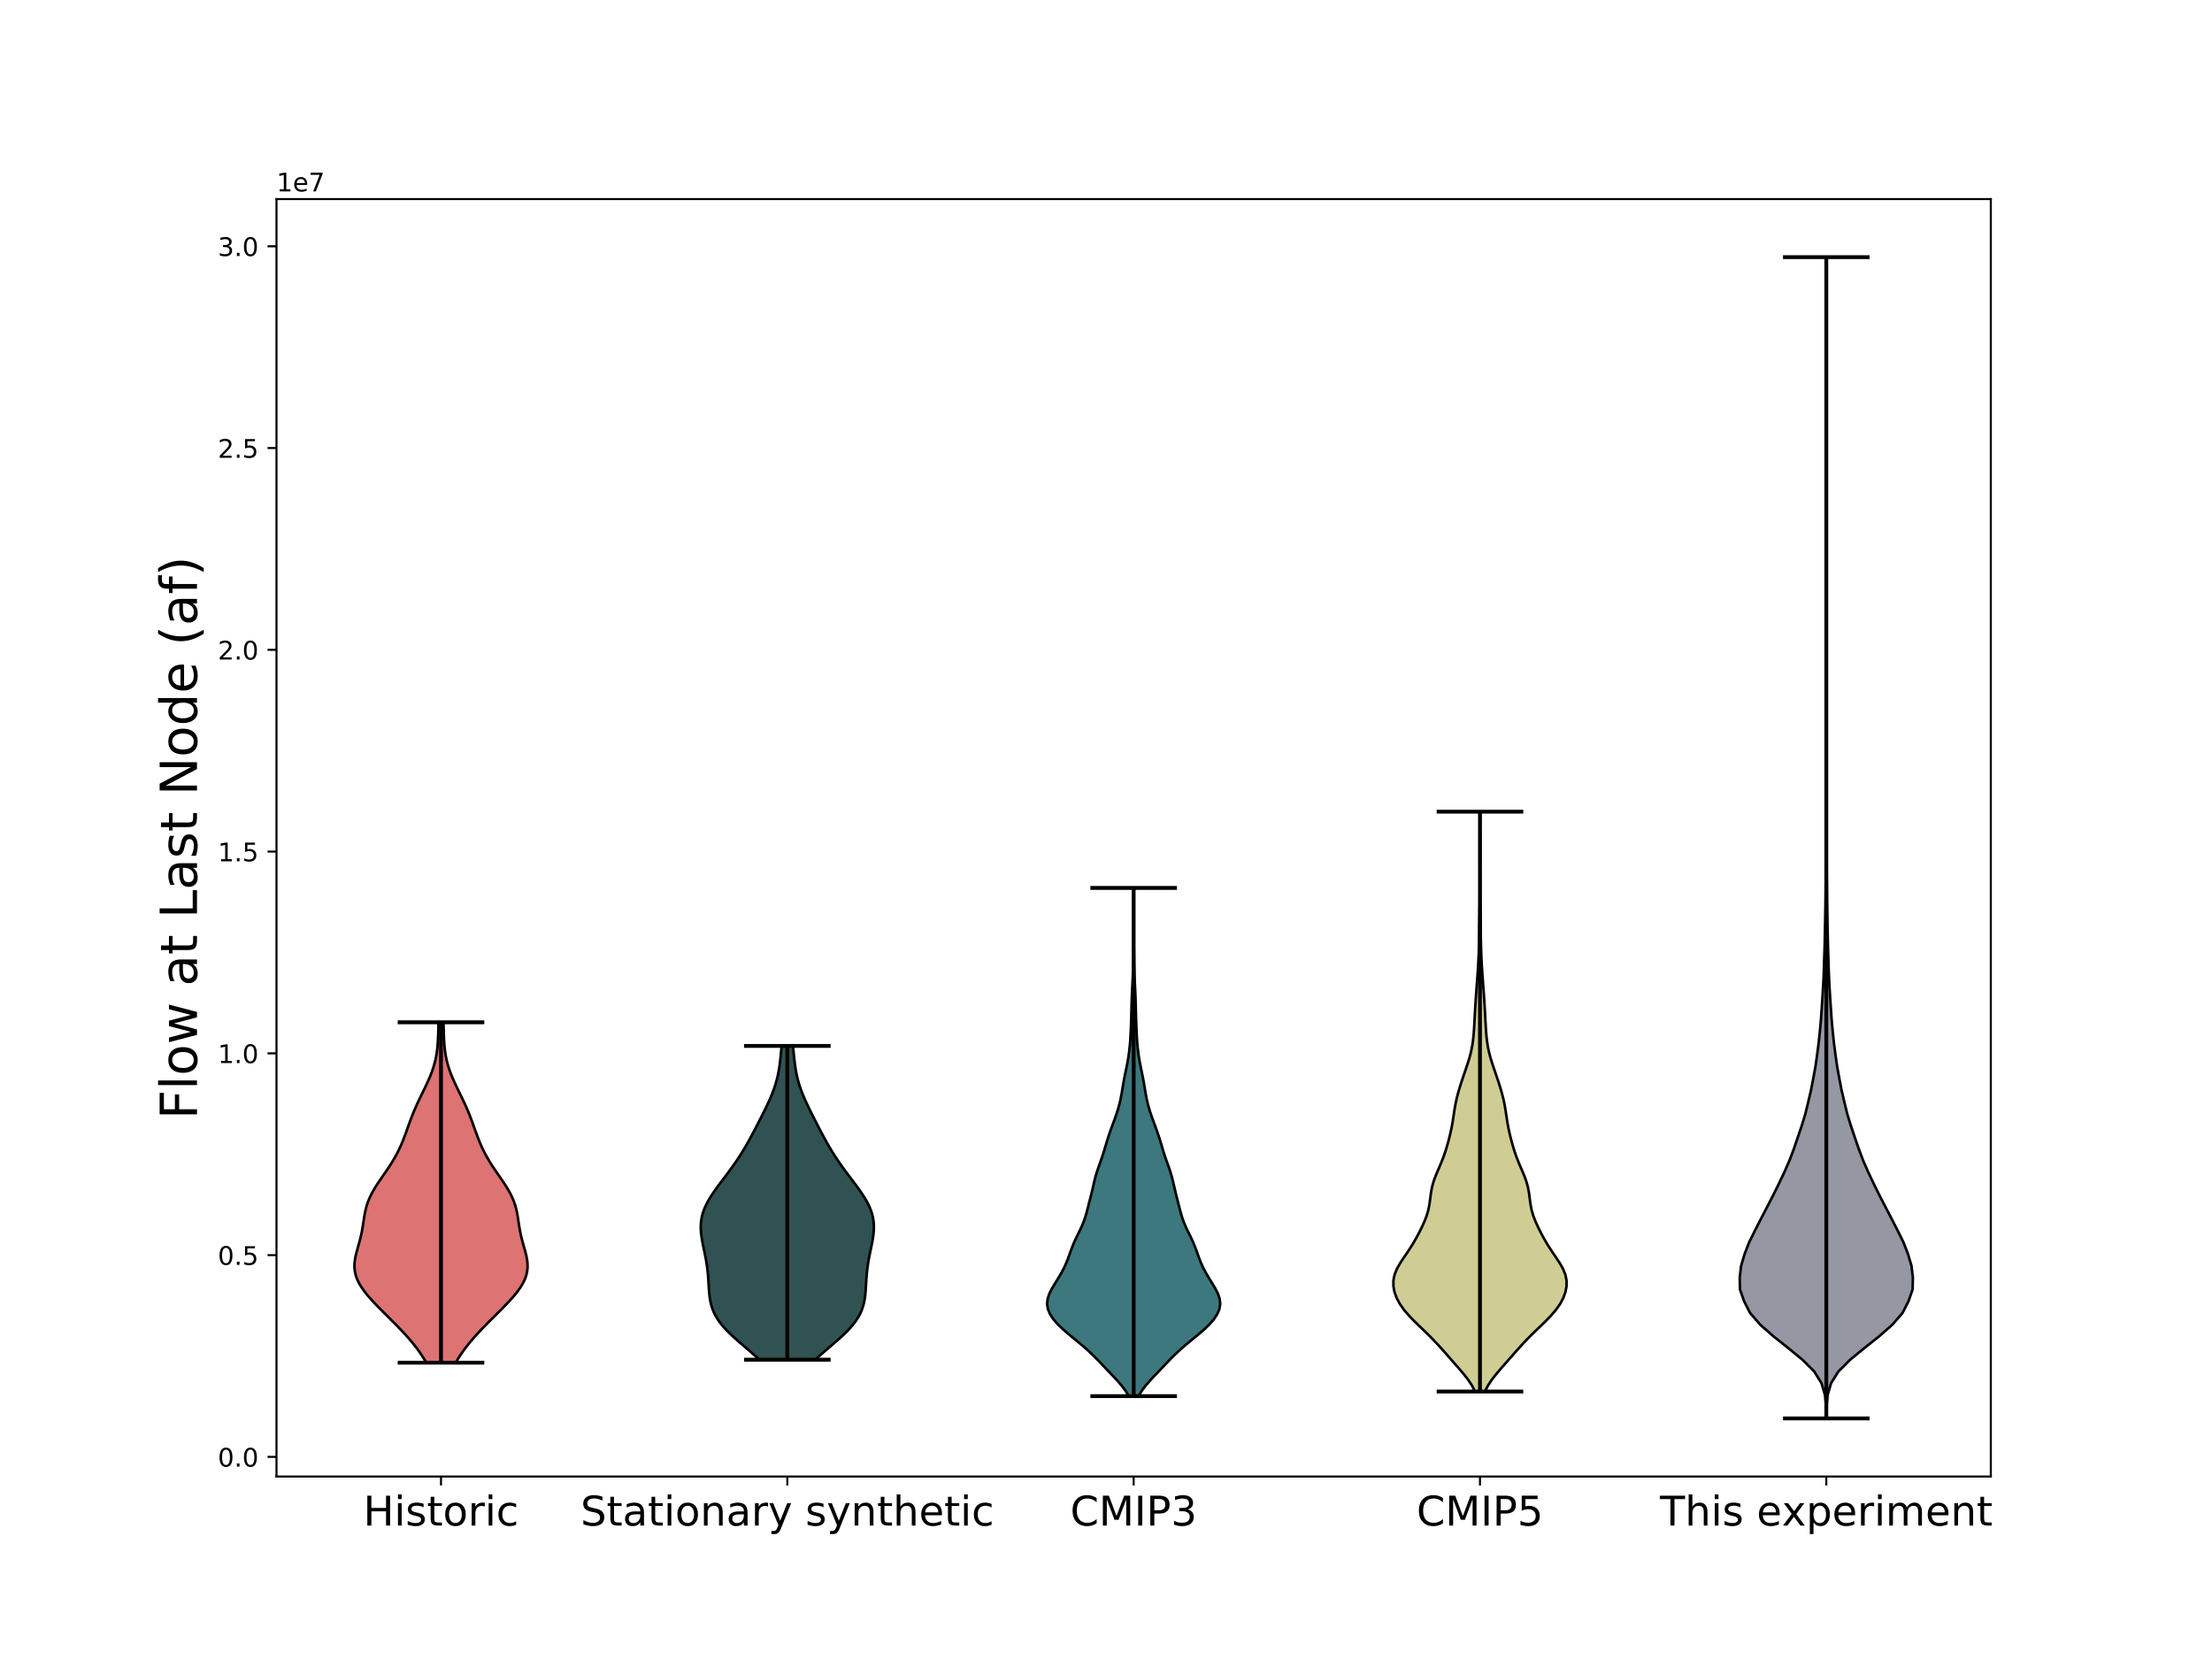 <?xml version="1.0" encoding="utf-8" standalone="no"?>
<!DOCTYPE svg PUBLIC "-//W3C//DTD SVG 1.1//EN"
  "http://www.w3.org/Graphics/SVG/1.1/DTD/svg11.dtd">
<!-- Created with matplotlib (https://matplotlib.org/) -->
<svg height="648pt" version="1.1" viewBox="0 0 864 648" width="864pt" xmlns="http://www.w3.org/2000/svg" xmlns:xlink="http://www.w3.org/1999/xlink">
 <defs>
  <style type="text/css">
*{stroke-linecap:butt;stroke-linejoin:round;white-space:pre;}
  </style>
 </defs>
 <g id="figure_1">
  <g id="patch_1">
   <path d="M 0 648 
L 864 648 
L 864 0 
L 0 0 
z
" style="fill:#ffffff;"/>
  </g>
  <g id="axes_1">
   <g id="patch_2">
    <path d="M 108 576.72 
L 777.6 576.72 
L 777.6 77.76 
L 108 77.76 
z
" style="fill:#ffffff;"/>
   </g>
   <g id="PolyCollection_1">
    <defs>
     <path d="M 178.009 -115.741 
L 166.5 -115.741 
L 165.715 -117.084 
L 164.867 -118.427 
L 163.956 -119.77 
L 162.985 -121.113 
L 161.954 -122.456 
L 160.865 -123.798 
L 159.723 -125.141 
L 158.532 -126.484 
L 157.297 -127.827 
L 156.023 -129.17 
L 154.718 -130.513 
L 153.389 -131.856 
L 152.045 -133.199 
L 150.693 -134.542 
L 149.345 -135.885 
L 148.013 -137.228 
L 146.707 -138.571 
L 145.444 -139.914 
L 144.238 -141.257 
L 143.107 -142.6 
L 142.066 -143.943 
L 141.134 -145.286 
L 140.324 -146.629 
L 139.651 -147.972 
L 139.124 -149.315 
L 138.747 -150.658 
L 138.52 -152.001 
L 138.436 -153.344 
L 138.484 -154.686 
L 138.645 -156.029 
L 138.898 -157.372 
L 139.219 -158.715 
L 139.583 -160.058 
L 139.964 -161.401 
L 140.342 -162.744 
L 140.698 -164.087 
L 141.021 -165.43 
L 141.306 -166.773 
L 141.553 -168.116 
L 141.772 -169.459 
L 141.974 -170.802 
L 142.176 -172.145 
L 142.398 -173.488 
L 142.659 -174.831 
L 142.977 -176.174 
L 143.366 -177.517 
L 143.838 -178.86 
L 144.397 -180.203 
L 145.043 -181.546 
L 145.771 -182.889 
L 146.57 -184.232 
L 147.427 -185.575 
L 148.326 -186.917 
L 149.25 -188.26 
L 150.181 -189.603 
L 151.103 -190.946 
L 152.002 -192.289 
L 152.867 -193.632 
L 153.689 -194.975 
L 154.462 -196.318 
L 155.184 -197.661 
L 155.855 -199.004 
L 156.478 -200.347 
L 157.057 -201.69 
L 157.6 -203.033 
L 158.113 -204.376 
L 158.606 -205.719 
L 159.088 -207.062 
L 159.567 -208.405 
L 160.054 -209.748 
L 160.553 -211.091 
L 161.073 -212.434 
L 161.617 -213.777 
L 162.187 -215.12 
L 162.783 -216.463 
L 163.403 -217.805 
L 164.041 -219.148 
L 164.693 -220.491 
L 165.349 -221.834 
L 166.001 -223.177 
L 166.639 -224.52 
L 167.254 -225.863 
L 167.837 -227.206 
L 168.381 -228.549 
L 168.878 -229.892 
L 169.323 -231.235 
L 169.715 -232.578 
L 170.051 -233.921 
L 170.333 -235.264 
L 170.564 -236.607 
L 170.747 -237.95 
L 170.889 -239.293 
L 170.995 -240.636 
L 171.073 -241.979 
L 171.13 -243.322 
L 171.172 -244.665 
L 171.206 -246.008 
L 171.237 -247.351 
L 171.269 -248.693 
L 173.241 -248.693 
L 173.241 -248.693 
L 173.272 -247.351 
L 173.303 -246.008 
L 173.337 -244.665 
L 173.379 -243.322 
L 173.436 -241.979 
L 173.514 -240.636 
L 173.62 -239.293 
L 173.762 -237.95 
L 173.945 -236.607 
L 174.176 -235.264 
L 174.458 -233.921 
L 174.794 -232.578 
L 175.186 -231.235 
L 175.631 -229.892 
L 176.128 -228.549 
L 176.672 -227.206 
L 177.255 -225.863 
L 177.87 -224.52 
L 178.508 -223.177 
L 179.16 -221.834 
L 179.816 -220.491 
L 180.468 -219.148 
L 181.106 -217.805 
L 181.726 -216.463 
L 182.322 -215.12 
L 182.892 -213.777 
L 183.436 -212.434 
L 183.956 -211.091 
L 184.456 -209.748 
L 184.942 -208.405 
L 185.421 -207.062 
L 185.903 -205.719 
L 186.396 -204.376 
L 186.909 -203.033 
L 187.452 -201.69 
L 188.031 -200.347 
L 188.654 -199.004 
L 189.325 -197.661 
L 190.047 -196.318 
L 190.821 -194.975 
L 191.642 -193.632 
L 192.507 -192.289 
L 193.407 -190.946 
L 194.329 -189.603 
L 195.259 -188.26 
L 196.183 -186.917 
L 197.082 -185.575 
L 197.939 -184.232 
L 198.738 -182.889 
L 199.466 -181.546 
L 200.112 -180.203 
L 200.671 -178.86 
L 201.143 -177.517 
L 201.532 -176.174 
L 201.85 -174.831 
L 202.111 -173.488 
L 202.333 -172.145 
L 202.535 -170.802 
L 202.737 -169.459 
L 202.956 -168.116 
L 203.203 -166.773 
L 203.488 -165.43 
L 203.811 -164.087 
L 204.168 -162.744 
L 204.545 -161.401 
L 204.926 -160.058 
L 205.29 -158.715 
L 205.611 -157.372 
L 205.864 -156.029 
L 206.025 -154.686 
L 206.073 -153.344 
L 205.989 -152.001 
L 205.762 -150.658 
L 205.385 -149.315 
L 204.858 -147.972 
L 204.185 -146.629 
L 203.375 -145.286 
L 202.443 -143.943 
L 201.402 -142.6 
L 200.271 -141.257 
L 199.065 -139.914 
L 197.802 -138.571 
L 196.497 -137.228 
L 195.164 -135.885 
L 193.816 -134.542 
L 192.465 -133.199 
L 191.12 -131.856 
L 189.791 -130.513 
L 188.486 -129.17 
L 187.212 -127.827 
L 185.977 -126.484 
L 184.786 -125.141 
L 183.644 -123.798 
L 182.556 -122.456 
L 181.524 -121.113 
L 180.553 -119.77 
L 179.643 -118.427 
L 178.794 -117.084 
L 178.009 -115.741 
z
" id="maac6374377" style="stroke:#000000;"/>
    </defs>
    <g clip-path="url(#p939f850ca5)">
     <use style="fill:#dd7373;stroke:#000000;" x="0" xlink:href="#maac6374377" y="648"/>
    </g>
   </g>
   <g id="PolyCollection_2">
    <defs>
     <path d="M 318.46 -116.904 
L 296.595 -116.904 
L 295.255 -118.142 
L 293.863 -119.38 
L 292.435 -120.618 
L 290.988 -121.856 
L 289.541 -123.094 
L 288.114 -124.332 
L 286.726 -125.57 
L 285.395 -126.808 
L 284.14 -128.046 
L 282.975 -129.284 
L 281.911 -130.522 
L 280.958 -131.76 
L 280.119 -132.998 
L 279.397 -134.236 
L 278.788 -135.474 
L 278.287 -136.712 
L 277.884 -137.95 
L 277.569 -139.188 
L 277.328 -140.426 
L 277.147 -141.664 
L 277.013 -142.902 
L 276.912 -144.14 
L 276.831 -145.378 
L 276.759 -146.616 
L 276.684 -147.854 
L 276.6 -149.092 
L 276.499 -150.33 
L 276.377 -151.568 
L 276.23 -152.806 
L 276.057 -154.044 
L 275.86 -155.282 
L 275.639 -156.52 
L 275.399 -157.758 
L 275.146 -158.996 
L 274.887 -160.234 
L 274.629 -161.472 
L 274.383 -162.71 
L 274.159 -163.948 
L 273.969 -165.186 
L 273.823 -166.424 
L 273.733 -167.662 
L 273.709 -168.9 
L 273.76 -170.138 
L 273.893 -171.376 
L 274.112 -172.614 
L 274.422 -173.852 
L 274.822 -175.09 
L 275.31 -176.328 
L 275.882 -177.566 
L 276.533 -178.804 
L 277.254 -180.042 
L 278.036 -181.28 
L 278.869 -182.518 
L 279.743 -183.756 
L 280.646 -184.994 
L 281.57 -186.232 
L 282.503 -187.47 
L 283.437 -188.708 
L 284.365 -189.946 
L 285.279 -191.184 
L 286.175 -192.422 
L 287.048 -193.66 
L 287.895 -194.898 
L 288.715 -196.136 
L 289.508 -197.374 
L 290.274 -198.612 
L 291.015 -199.85 
L 291.732 -201.088 
L 292.43 -202.326 
L 293.11 -203.564 
L 293.776 -204.802 
L 294.432 -206.04 
L 295.079 -207.278 
L 295.72 -208.516 
L 296.357 -209.755 
L 296.989 -210.993 
L 297.616 -212.231 
L 298.237 -213.469 
L 298.849 -214.707 
L 299.449 -215.945 
L 300.033 -217.183 
L 300.595 -218.421 
L 301.133 -219.659 
L 301.64 -220.897 
L 302.113 -222.135 
L 302.549 -223.373 
L 302.946 -224.611 
L 303.301 -225.849 
L 303.616 -227.087 
L 303.892 -228.325 
L 304.132 -229.563 
L 304.339 -230.801 
L 304.519 -232.039 
L 304.676 -233.277 
L 304.817 -234.515 
L 304.946 -235.753 
L 305.068 -236.991 
L 305.189 -238.229 
L 305.311 -239.467 
L 309.744 -239.467 
L 309.744 -239.467 
L 309.866 -238.229 
L 309.986 -236.991 
L 310.109 -235.753 
L 310.238 -234.515 
L 310.378 -233.277 
L 310.536 -232.039 
L 310.715 -230.801 
L 310.923 -229.563 
L 311.162 -228.325 
L 311.438 -227.087 
L 311.753 -225.849 
L 312.109 -224.611 
L 312.505 -223.373 
L 312.941 -222.135 
L 313.414 -220.897 
L 313.922 -219.659 
L 314.459 -218.421 
L 315.022 -217.183 
L 315.605 -215.945 
L 316.205 -214.707 
L 316.817 -213.469 
L 317.438 -212.231 
L 318.066 -210.993 
L 318.698 -209.755 
L 319.334 -208.516 
L 319.976 -207.278 
L 320.623 -206.04 
L 321.278 -204.802 
L 321.945 -203.564 
L 322.625 -202.326 
L 323.322 -201.088 
L 324.04 -199.85 
L 324.781 -198.612 
L 325.546 -197.374 
L 326.339 -196.136 
L 327.159 -194.898 
L 328.007 -193.66 
L 328.879 -192.422 
L 329.775 -191.184 
L 330.69 -189.946 
L 331.617 -188.708 
L 332.552 -187.47 
L 333.485 -186.232 
L 334.408 -184.994 
L 335.312 -183.756 
L 336.186 -182.518 
L 337.019 -181.28 
L 337.801 -180.042 
L 338.522 -178.804 
L 339.172 -177.566 
L 339.745 -176.328 
L 340.233 -175.09 
L 340.633 -173.852 
L 340.942 -172.614 
L 341.162 -171.376 
L 341.295 -170.138 
L 341.345 -168.9 
L 341.321 -167.662 
L 341.232 -166.424 
L 341.086 -165.186 
L 340.896 -163.948 
L 340.672 -162.71 
L 340.426 -161.472 
L 340.168 -160.234 
L 339.908 -158.996 
L 339.655 -157.758 
L 339.415 -156.52 
L 339.195 -155.282 
L 338.997 -154.044 
L 338.825 -152.806 
L 338.678 -151.568 
L 338.556 -150.33 
L 338.455 -149.092 
L 338.37 -147.854 
L 338.296 -146.616 
L 338.223 -145.378 
L 338.142 -144.14 
L 338.041 -142.902 
L 337.907 -141.664 
L 337.727 -140.426 
L 337.486 -139.188 
L 337.17 -137.95 
L 336.767 -136.712 
L 336.266 -135.474 
L 335.657 -134.236 
L 334.935 -132.998 
L 334.097 -131.76 
L 333.144 -130.522 
L 332.08 -129.284 
L 330.915 -128.046 
L 329.659 -126.808 
L 328.329 -125.57 
L 326.941 -124.332 
L 325.513 -123.094 
L 324.066 -121.856 
L 322.619 -120.618 
L 321.191 -119.38 
L 319.799 -118.142 
L 318.46 -116.904 
z
" id="m014be526ac" style="stroke:#000000;"/>
    </defs>
    <g clip-path="url(#p939f850ca5)">
     <use style="fill:#305252;stroke:#000000;" x="0" xlink:href="#m014be526ac" y="648"/>
    </g>
   </g>
   <g id="PolyCollection_3">
    <defs>
     <path d="M 444.758 -102.679 
L 440.842 -102.679 
L 439.677 -104.684 
L 438.191 -106.689 
L 436.457 -108.694 
L 434.583 -110.699 
L 432.667 -112.704 
L 430.758 -114.709 
L 428.841 -116.714 
L 426.852 -118.719 
L 424.722 -120.724 
L 422.423 -122.729 
L 419.995 -124.734 
L 417.546 -126.739 
L 415.218 -128.745 
L 413.141 -130.75 
L 411.41 -132.755 
L 410.102 -134.76 
L 409.277 -136.765 
L 408.982 -138.77 
L 409.215 -140.775 
L 409.908 -142.78 
L 410.932 -144.785 
L 412.136 -146.79 
L 413.381 -148.795 
L 414.565 -150.8 
L 415.622 -152.805 
L 416.531 -154.81 
L 417.311 -156.815 
L 418.025 -158.82 
L 418.757 -160.825 
L 419.577 -162.831 
L 420.507 -164.836 
L 421.498 -166.841 
L 422.457 -168.846 
L 423.295 -170.851 
L 423.979 -172.856 
L 424.547 -174.861 
L 425.066 -176.866 
L 425.581 -178.871 
L 426.092 -180.876 
L 426.579 -182.881 
L 427.037 -184.886 
L 427.504 -186.891 
L 428.034 -188.896 
L 428.659 -190.901 
L 429.359 -192.906 
L 430.078 -194.911 
L 430.761 -196.917 
L 431.387 -198.922 
L 431.979 -200.927 
L 432.582 -202.932 
L 433.232 -204.937 
L 433.937 -206.942 
L 434.678 -208.947 
L 435.419 -210.952 
L 436.122 -212.957 
L 436.756 -214.962 
L 437.301 -216.967 
L 437.753 -218.972 
L 438.128 -220.977 
L 438.462 -222.982 
L 438.798 -224.987 
L 439.166 -226.992 
L 439.571 -228.997 
L 439.988 -231.003 
L 440.385 -233.008 
L 440.734 -235.013 
L 441.022 -237.018 
L 441.249 -239.023 
L 441.423 -241.028 
L 441.555 -243.033 
L 441.659 -245.038 
L 441.743 -247.043 
L 441.815 -249.048 
L 441.876 -251.053 
L 441.928 -253.058 
L 441.976 -255.063 
L 442.031 -257.068 
L 442.1 -259.073 
L 442.189 -261.078 
L 442.289 -263.083 
L 442.389 -265.089 
L 442.475 -267.094 
L 442.539 -269.099 
L 442.584 -271.104 
L 442.618 -273.109 
L 442.648 -275.114 
L 442.679 -277.119 
L 442.708 -279.124 
L 442.732 -281.129 
L 442.748 -283.134 
L 442.757 -285.139 
L 442.76 -287.144 
L 442.758 -289.149 
L 442.752 -291.154 
L 442.744 -293.159 
L 442.737 -295.164 
L 442.735 -297.169 
L 442.738 -299.175 
L 442.747 -301.18 
L 442.853 -301.18 
L 442.853 -301.18 
L 442.862 -299.175 
L 442.865 -297.169 
L 442.863 -295.164 
L 442.856 -293.159 
L 442.848 -291.154 
L 442.842 -289.149 
L 442.84 -287.144 
L 442.843 -285.139 
L 442.852 -283.134 
L 442.868 -281.129 
L 442.892 -279.124 
L 442.921 -277.119 
L 442.952 -275.114 
L 442.982 -273.109 
L 443.016 -271.104 
L 443.061 -269.099 
L 443.125 -267.094 
L 443.211 -265.089 
L 443.311 -263.083 
L 443.411 -261.078 
L 443.5 -259.073 
L 443.569 -257.068 
L 443.624 -255.063 
L 443.672 -253.058 
L 443.724 -251.053 
L 443.785 -249.048 
L 443.857 -247.043 
L 443.941 -245.038 
L 444.045 -243.033 
L 444.177 -241.028 
L 444.351 -239.023 
L 444.578 -237.018 
L 444.866 -235.013 
L 445.215 -233.008 
L 445.612 -231.003 
L 446.029 -228.997 
L 446.434 -226.992 
L 446.802 -224.987 
L 447.138 -222.982 
L 447.472 -220.977 
L 447.847 -218.972 
L 448.299 -216.967 
L 448.844 -214.962 
L 449.478 -212.957 
L 450.181 -210.952 
L 450.922 -208.947 
L 451.663 -206.942 
L 452.368 -204.937 
L 453.018 -202.932 
L 453.621 -200.927 
L 454.213 -198.922 
L 454.839 -196.917 
L 455.522 -194.911 
L 456.241 -192.906 
L 456.941 -190.901 
L 457.566 -188.896 
L 458.096 -186.891 
L 458.563 -184.886 
L 459.021 -182.881 
L 459.508 -180.876 
L 460.019 -178.871 
L 460.534 -176.866 
L 461.053 -174.861 
L 461.621 -172.856 
L 462.305 -170.851 
L 463.143 -168.846 
L 464.102 -166.841 
L 465.093 -164.836 
L 466.023 -162.831 
L 466.843 -160.825 
L 467.575 -158.82 
L 468.289 -156.815 
L 469.069 -154.81 
L 469.978 -152.805 
L 471.035 -150.8 
L 472.219 -148.795 
L 473.464 -146.79 
L 474.668 -144.785 
L 475.692 -142.78 
L 476.385 -140.775 
L 476.618 -138.77 
L 476.323 -136.765 
L 475.498 -134.76 
L 474.19 -132.755 
L 472.459 -130.75 
L 470.382 -128.745 
L 468.054 -126.739 
L 465.605 -124.734 
L 463.177 -122.729 
L 460.878 -120.724 
L 458.748 -118.719 
L 456.759 -116.714 
L 454.842 -114.709 
L 452.933 -112.704 
L 451.017 -110.699 
L 449.143 -108.694 
L 447.409 -106.689 
L 445.923 -104.684 
L 444.758 -102.679 
z
" id="m7ab516794e" style="stroke:#000000;"/>
    </defs>
    <g clip-path="url(#p939f850ca5)">
     <use style="fill:#3c787e;stroke:#000000;" x="0" xlink:href="#m7ab516794e" y="648"/>
    </g>
   </g>
   <g id="PolyCollection_4">
    <defs>
     <path d="M 579.995 -104.468 
L 576.15 -104.468 
L 574.98 -106.756 
L 573.471 -109.043 
L 571.69 -111.331 
L 569.742 -113.619 
L 567.733 -115.907 
L 565.724 -118.195 
L 563.713 -120.482 
L 561.652 -122.77 
L 559.484 -125.058 
L 557.19 -127.346 
L 554.814 -129.633 
L 552.458 -131.921 
L 550.25 -134.209 
L 548.309 -136.497 
L 546.717 -138.784 
L 545.505 -141.072 
L 544.68 -143.36 
L 544.255 -145.648 
L 544.264 -147.936 
L 544.745 -150.223 
L 545.689 -152.511 
L 547.004 -154.799 
L 548.527 -157.087 
L 550.085 -159.374 
L 551.559 -161.662 
L 552.909 -163.95 
L 554.15 -166.238 
L 555.302 -168.525 
L 556.348 -170.813 
L 557.235 -173.101 
L 557.905 -175.389 
L 558.352 -177.676 
L 558.654 -179.964 
L 558.953 -182.252 
L 559.394 -184.54 
L 560.052 -186.828 
L 560.913 -189.115 
L 561.887 -191.403 
L 562.868 -193.691 
L 563.775 -195.979 
L 564.573 -198.266 
L 565.271 -200.554 
L 565.895 -202.842 
L 566.461 -205.13 
L 566.961 -207.417 
L 567.382 -209.705 
L 567.735 -211.993 
L 568.074 -214.281 
L 568.464 -216.568 
L 568.953 -218.856 
L 569.545 -221.144 
L 570.218 -223.432 
L 570.948 -225.72 
L 571.718 -228.007 
L 572.506 -230.295 
L 573.276 -232.583 
L 573.981 -234.871 
L 574.576 -237.158 
L 575.038 -239.446 
L 575.373 -241.734 
L 575.606 -244.022 
L 575.772 -246.309 
L 575.902 -248.597 
L 576.022 -250.885 
L 576.146 -253.173 
L 576.281 -255.46 
L 576.427 -257.748 
L 576.584 -260.036 
L 576.75 -262.324 
L 576.921 -264.612 
L 577.091 -266.899 
L 577.25 -269.187 
L 577.39 -271.475 
L 577.506 -273.763 
L 577.597 -276.05 
L 577.666 -278.338 
L 577.716 -280.626 
L 577.755 -282.914 
L 577.793 -285.201 
L 577.834 -287.489 
L 577.88 -289.777 
L 577.927 -292.065 
L 577.969 -294.352 
L 578 -296.64 
L 578.018 -298.928 
L 578.025 -301.216 
L 578.025 -303.504 
L 578.019 -305.791 
L 578.011 -308.079 
L 578 -310.367 
L 577.99 -312.655 
L 577.984 -314.942 
L 577.984 -317.23 
L 577.989 -319.518 
L 577.998 -321.806 
L 578.008 -324.093 
L 578.017 -326.381 
L 578.025 -328.669 
L 578.033 -330.957 
L 578.112 -330.957 
L 578.112 -330.957 
L 578.12 -328.669 
L 578.128 -326.381 
L 578.138 -324.093 
L 578.148 -321.806 
L 578.157 -319.518 
L 578.162 -317.23 
L 578.161 -314.942 
L 578.155 -312.655 
L 578.145 -310.367 
L 578.135 -308.079 
L 578.126 -305.791 
L 578.121 -303.504 
L 578.12 -301.216 
L 578.128 -298.928 
L 578.146 -296.64 
L 578.177 -294.352 
L 578.218 -292.065 
L 578.266 -289.777 
L 578.312 -287.489 
L 578.353 -285.201 
L 578.39 -282.914 
L 578.429 -280.626 
L 578.48 -278.338 
L 578.548 -276.05 
L 578.639 -273.763 
L 578.755 -271.475 
L 578.895 -269.187 
L 579.054 -266.899 
L 579.224 -264.612 
L 579.396 -262.324 
L 579.562 -260.036 
L 579.718 -257.748 
L 579.865 -255.46 
L 579.999 -253.173 
L 580.123 -250.885 
L 580.243 -248.597 
L 580.374 -246.309 
L 580.539 -244.022 
L 580.772 -241.734 
L 581.107 -239.446 
L 581.57 -237.158 
L 582.165 -234.871 
L 582.869 -232.583 
L 583.64 -230.295 
L 584.428 -228.007 
L 585.197 -225.72 
L 585.928 -223.432 
L 586.601 -221.144 
L 587.193 -218.856 
L 587.681 -216.568 
L 588.072 -214.281 
L 588.41 -211.993 
L 588.764 -209.705 
L 589.184 -207.417 
L 589.684 -205.13 
L 590.25 -202.842 
L 590.875 -200.554 
L 591.573 -198.266 
L 592.371 -195.979 
L 593.277 -193.691 
L 594.258 -191.403 
L 595.233 -189.115 
L 596.093 -186.828 
L 596.752 -184.54 
L 597.192 -182.252 
L 597.491 -179.964 
L 597.793 -177.676 
L 598.24 -175.389 
L 598.91 -173.101 
L 599.797 -170.813 
L 600.843 -168.525 
L 601.995 -166.238 
L 603.236 -163.95 
L 604.587 -161.662 
L 606.06 -159.374 
L 607.618 -157.087 
L 609.142 -154.799 
L 610.457 -152.511 
L 611.401 -150.223 
L 611.882 -147.936 
L 611.891 -145.648 
L 611.466 -143.36 
L 610.641 -141.072 
L 609.429 -138.784 
L 607.836 -136.497 
L 605.896 -134.209 
L 603.688 -131.921 
L 601.331 -129.633 
L 598.956 -127.346 
L 596.662 -125.058 
L 594.494 -122.77 
L 592.432 -120.482 
L 590.422 -118.195 
L 588.413 -115.907 
L 586.403 -113.619 
L 584.456 -111.331 
L 582.675 -109.043 
L 581.166 -106.756 
L 579.995 -104.468 
z
" id="m86c7c91dd0" style="stroke:#000000;"/>
    </defs>
    <g clip-path="url(#p939f850ca5)">
     <use style="fill:#d0cd94;stroke:#000000;" x="0" xlink:href="#m86c7c91dd0" y="648"/>
    </g>
   </g>
   <g id="PolyCollection_5">
    <defs>
     <path d="M 713.354 -93.96 
L 713.337 -93.96 
L 713.254 -98.542 
L 712.832 -103.124 
L 711.478 -107.705 
L 708.631 -112.287 
L 704.056 -116.869 
L 698.468 -121.451 
L 692.708 -126.033 
L 687.497 -130.615 
L 683.545 -135.196 
L 681.215 -139.778 
L 679.626 -144.36 
L 679.527 -148.942 
L 680.06 -153.524 
L 681.407 -158.105 
L 683.169 -162.687 
L 685.43 -167.269 
L 687.776 -171.851 
L 690.164 -176.433 
L 692.528 -181.015 
L 694.802 -185.596 
L 696.97 -190.178 
L 698.974 -194.76 
L 700.698 -199.342 
L 702.268 -203.924 
L 703.815 -208.505 
L 705.205 -213.087 
L 706.316 -217.669 
L 707.392 -222.251 
L 708.272 -226.833 
L 709.11 -231.415 
L 709.761 -235.996 
L 710.359 -240.578 
L 710.837 -245.16 
L 711.257 -249.742 
L 711.568 -254.324 
L 711.879 -258.905 
L 712.15 -263.487 
L 712.36 -268.069 
L 712.498 -272.651 
L 712.655 -277.233 
L 712.763 -281.815 
L 712.868 -286.396 
L 712.956 -290.978 
L 713.04 -295.56 
L 713.089 -300.142 
L 713.139 -304.724 
L 713.177 -309.305 
L 713.192 -313.887 
L 713.228 -318.469 
L 713.258 -323.051 
L 713.275 -327.633 
L 713.282 -332.215 
L 713.286 -336.796 
L 713.296 -341.378 
L 713.306 -345.96 
L 713.304 -350.542 
L 713.311 -355.124 
L 713.317 -359.705 
L 713.32 -364.287 
L 713.327 -368.869 
L 713.332 -373.451 
L 713.333 -378.033 
L 713.338 -382.615 
L 713.34 -387.196 
L 713.337 -391.778 
L 713.337 -396.36 
L 713.339 -400.942 
L 713.34 -405.524 
L 713.343 -410.105 
L 713.343 -414.687 
L 713.344 -419.269 
L 713.344 -423.851 
L 713.344 -428.433 
L 713.344 -433.015 
L 713.343 -437.596 
L 713.345 -442.178 
L 713.344 -446.76 
L 713.345 -451.342 
L 713.345 -455.924 
L 713.345 -460.505 
L 713.345 -465.087 
L 713.345 -469.669 
L 713.345 -474.251 
L 713.345 -478.833 
L 713.345 -483.415 
L 713.345 -487.996 
L 713.345 -492.578 
L 713.345 -497.16 
L 713.345 -501.742 
L 713.345 -506.324 
L 713.345 -510.905 
L 713.345 -515.487 
L 713.345 -520.069 
L 713.345 -524.651 
L 713.345 -529.233 
L 713.345 -533.815 
L 713.345 -538.396 
L 713.345 -542.978 
L 713.345 -547.56 
L 713.346 -547.56 
L 713.346 -547.56 
L 713.345 -542.978 
L 713.345 -538.396 
L 713.345 -533.815 
L 713.345 -529.233 
L 713.345 -524.651 
L 713.346 -520.069 
L 713.346 -515.487 
L 713.346 -510.905 
L 713.345 -506.324 
L 713.346 -501.742 
L 713.346 -497.16 
L 713.346 -492.578 
L 713.346 -487.996 
L 713.346 -483.415 
L 713.346 -478.833 
L 713.346 -474.251 
L 713.346 -469.669 
L 713.346 -465.087 
L 713.346 -460.505 
L 713.346 -455.924 
L 713.346 -451.342 
L 713.346 -446.76 
L 713.346 -442.178 
L 713.348 -437.596 
L 713.347 -433.015 
L 713.346 -428.433 
L 713.347 -423.851 
L 713.347 -419.269 
L 713.348 -414.687 
L 713.348 -410.105 
L 713.351 -405.524 
L 713.352 -400.942 
L 713.354 -396.36 
L 713.354 -391.778 
L 713.351 -387.196 
L 713.352 -382.615 
L 713.358 -378.033 
L 713.359 -373.451 
L 713.364 -368.869 
L 713.37 -364.287 
L 713.374 -359.705 
L 713.38 -355.124 
L 713.387 -350.542 
L 713.385 -345.96 
L 713.395 -341.378 
L 713.405 -336.796 
L 713.409 -332.215 
L 713.416 -327.633 
L 713.433 -323.051 
L 713.463 -318.469 
L 713.499 -313.887 
L 713.514 -309.305 
L 713.552 -304.724 
L 713.602 -300.142 
L 713.651 -295.56 
L 713.735 -290.978 
L 713.823 -286.396 
L 713.928 -281.815 
L 714.036 -277.233 
L 714.193 -272.651 
L 714.331 -268.069 
L 714.541 -263.487 
L 714.812 -258.905 
L 715.123 -254.324 
L 715.434 -249.742 
L 715.854 -245.16 
L 716.332 -240.578 
L 716.93 -235.996 
L 717.581 -231.415 
L 718.419 -226.833 
L 719.299 -222.251 
L 720.375 -217.669 
L 721.486 -213.087 
L 722.876 -208.505 
L 724.423 -203.924 
L 725.993 -199.342 
L 727.717 -194.76 
L 729.721 -190.178 
L 731.889 -185.596 
L 734.163 -181.015 
L 736.527 -176.433 
L 738.915 -171.851 
L 741.261 -167.269 
L 743.522 -162.687 
L 745.284 -158.105 
L 746.631 -153.524 
L 747.164 -148.942 
L 747.065 -144.36 
L 745.476 -139.778 
L 743.146 -135.196 
L 739.194 -130.615 
L 733.983 -126.033 
L 728.223 -121.451 
L 722.635 -116.869 
L 718.06 -112.287 
L 715.213 -107.705 
L 713.859 -103.124 
L 713.437 -98.542 
L 713.354 -93.96 
z
" id="m18abd04086" style="stroke:#000000;"/>
    </defs>
    <g clip-path="url(#p939f850ca5)">
     <use style="fill:#9597a3;stroke:#000000;" x="0" xlink:href="#m18abd04086" y="648"/>
    </g>
   </g>
   <g id="matplotlib.axis_1">
    <g id="xtick_1">
     <g id="line2d_1">
      <defs>
       <path d="M 0 0 
L 0 3.5 
" id="mb572143bbe" style="stroke:#000000;stroke-width:0.8;"/>
      </defs>
      <g>
       <use style="stroke:#000000;stroke-width:0.8;" x="172.255" xlink:href="#mb572143bbe" y="576.72"/>
      </g>
     </g>
     <g id="text_1">
      <!-- Historic -->
      <defs>
       <path d="M 9.812 72.906 
L 19.672 72.906 
L 19.672 43.016 
L 55.516 43.016 
L 55.516 72.906 
L 65.375 72.906 
L 65.375 0 
L 55.516 0 
L 55.516 34.719 
L 19.672 34.719 
L 19.672 0 
L 9.812 0 
z
" id="DejaVuSans-72"/>
       <path d="M 9.422 54.688 
L 18.406 54.688 
L 18.406 0 
L 9.422 0 
z
M 9.422 75.984 
L 18.406 75.984 
L 18.406 64.594 
L 9.422 64.594 
z
" id="DejaVuSans-105"/>
       <path d="M 44.281 53.078 
L 44.281 44.578 
Q 40.484 46.531 36.375 47.5 
Q 32.281 48.484 27.875 48.484 
Q 21.188 48.484 17.844 46.438 
Q 14.5 44.391 14.5 40.281 
Q 14.5 37.156 16.891 35.375 
Q 19.281 33.594 26.516 31.984 
L 29.594 31.297 
Q 39.156 29.25 43.188 25.516 
Q 47.219 21.781 47.219 15.094 
Q 47.219 7.469 41.188 3.016 
Q 35.156 -1.422 24.609 -1.422 
Q 20.219 -1.422 15.453 -0.562 
Q 10.688 0.297 5.422 2 
L 5.422 11.281 
Q 10.406 8.688 15.234 7.391 
Q 20.062 6.109 24.812 6.109 
Q 31.156 6.109 34.562 8.281 
Q 37.984 10.453 37.984 14.406 
Q 37.984 18.062 35.516 20.016 
Q 33.062 21.969 24.703 23.781 
L 21.578 24.516 
Q 13.234 26.266 9.516 29.906 
Q 5.812 33.547 5.812 39.891 
Q 5.812 47.609 11.281 51.797 
Q 16.75 56 26.812 56 
Q 31.781 56 36.172 55.266 
Q 40.578 54.547 44.281 53.078 
z
" id="DejaVuSans-115"/>
       <path d="M 18.312 70.219 
L 18.312 54.688 
L 36.812 54.688 
L 36.812 47.703 
L 18.312 47.703 
L 18.312 18.016 
Q 18.312 11.328 20.141 9.422 
Q 21.969 7.516 27.594 7.516 
L 36.812 7.516 
L 36.812 0 
L 27.594 0 
Q 17.188 0 13.234 3.875 
Q 9.281 7.766 9.281 18.016 
L 9.281 47.703 
L 2.688 47.703 
L 2.688 54.688 
L 9.281 54.688 
L 9.281 70.219 
z
" id="DejaVuSans-116"/>
       <path d="M 30.609 48.391 
Q 23.391 48.391 19.188 42.75 
Q 14.984 37.109 14.984 27.297 
Q 14.984 17.484 19.156 11.844 
Q 23.344 6.203 30.609 6.203 
Q 37.797 6.203 41.984 11.859 
Q 46.188 17.531 46.188 27.297 
Q 46.188 37.016 41.984 42.703 
Q 37.797 48.391 30.609 48.391 
z
M 30.609 56 
Q 42.328 56 49.016 48.375 
Q 55.719 40.766 55.719 27.297 
Q 55.719 13.875 49.016 6.219 
Q 42.328 -1.422 30.609 -1.422 
Q 18.844 -1.422 12.172 6.219 
Q 5.516 13.875 5.516 27.297 
Q 5.516 40.766 12.172 48.375 
Q 18.844 56 30.609 56 
z
" id="DejaVuSans-111"/>
       <path d="M 41.109 46.297 
Q 39.594 47.172 37.812 47.578 
Q 36.031 48 33.891 48 
Q 26.266 48 22.188 43.047 
Q 18.109 38.094 18.109 28.812 
L 18.109 0 
L 9.078 0 
L 9.078 54.688 
L 18.109 54.688 
L 18.109 46.188 
Q 20.953 51.172 25.484 53.578 
Q 30.031 56 36.531 56 
Q 37.453 56 38.578 55.875 
Q 39.703 55.766 41.062 55.516 
z
" id="DejaVuSans-114"/>
       <path d="M 48.781 52.594 
L 48.781 44.188 
Q 44.969 46.297 41.141 47.344 
Q 37.312 48.391 33.406 48.391 
Q 24.656 48.391 19.812 42.844 
Q 14.984 37.312 14.984 27.297 
Q 14.984 17.281 19.812 11.734 
Q 24.656 6.203 33.406 6.203 
Q 37.312 6.203 41.141 7.25 
Q 44.969 8.297 48.781 10.406 
L 48.781 2.094 
Q 45.016 0.344 40.984 -0.531 
Q 36.969 -1.422 32.422 -1.422 
Q 20.062 -1.422 12.781 6.344 
Q 5.516 14.109 5.516 27.297 
Q 5.516 40.672 12.859 48.328 
Q 20.219 56 33.016 56 
Q 37.156 56 41.109 55.141 
Q 45.062 54.297 48.781 52.594 
z
" id="DejaVuSans-99"/>
      </defs>
      <g transform="translate(141.907 595.878)scale(0.16 -0.16)">
       <use xlink:href="#DejaVuSans-72"/>
       <use x="75.195" xlink:href="#DejaVuSans-105"/>
       <use x="102.979" xlink:href="#DejaVuSans-115"/>
       <use x="155.078" xlink:href="#DejaVuSans-116"/>
       <use x="194.287" xlink:href="#DejaVuSans-111"/>
       <use x="255.469" xlink:href="#DejaVuSans-114"/>
       <use x="296.582" xlink:href="#DejaVuSans-105"/>
       <use x="324.365" xlink:href="#DejaVuSans-99"/>
      </g>
     </g>
    </g>
    <g id="xtick_2">
     <g id="line2d_2">
      <g>
       <use style="stroke:#000000;stroke-width:0.8;" x="307.527" xlink:href="#mb572143bbe" y="576.72"/>
      </g>
     </g>
     <g id="text_2">
      <!-- Stationary synthetic -->
      <defs>
       <path d="M 53.516 70.516 
L 53.516 60.891 
Q 47.906 63.578 42.922 64.891 
Q 37.938 66.219 33.297 66.219 
Q 25.25 66.219 20.875 63.094 
Q 16.5 59.969 16.5 54.203 
Q 16.5 49.359 19.406 46.891 
Q 22.312 44.438 30.422 42.922 
L 36.375 41.703 
Q 47.406 39.594 52.656 34.297 
Q 57.906 29 57.906 20.125 
Q 57.906 9.516 50.797 4.047 
Q 43.703 -1.422 29.984 -1.422 
Q 24.812 -1.422 18.969 -0.25 
Q 13.141 0.922 6.891 3.219 
L 6.891 13.375 
Q 12.891 10.016 18.656 8.297 
Q 24.422 6.594 29.984 6.594 
Q 38.422 6.594 43.016 9.906 
Q 47.609 13.234 47.609 19.391 
Q 47.609 24.75 44.312 27.781 
Q 41.016 30.812 33.5 32.328 
L 27.484 33.5 
Q 16.453 35.688 11.516 40.375 
Q 6.594 45.062 6.594 53.422 
Q 6.594 63.094 13.406 68.656 
Q 20.219 74.219 32.172 74.219 
Q 37.312 74.219 42.625 73.281 
Q 47.953 72.359 53.516 70.516 
z
" id="DejaVuSans-83"/>
       <path d="M 34.281 27.484 
Q 23.391 27.484 19.188 25 
Q 14.984 22.516 14.984 16.5 
Q 14.984 11.719 18.141 8.906 
Q 21.297 6.109 26.703 6.109 
Q 34.188 6.109 38.703 11.406 
Q 43.219 16.703 43.219 25.484 
L 43.219 27.484 
z
M 52.203 31.203 
L 52.203 0 
L 43.219 0 
L 43.219 8.297 
Q 40.141 3.328 35.547 0.953 
Q 30.953 -1.422 24.312 -1.422 
Q 15.922 -1.422 10.953 3.297 
Q 6 8.016 6 15.922 
Q 6 25.141 12.172 29.828 
Q 18.359 34.516 30.609 34.516 
L 43.219 34.516 
L 43.219 35.406 
Q 43.219 41.609 39.141 45 
Q 35.062 48.391 27.688 48.391 
Q 23 48.391 18.547 47.266 
Q 14.109 46.141 10.016 43.891 
L 10.016 52.203 
Q 14.938 54.109 19.578 55.047 
Q 24.219 56 28.609 56 
Q 40.484 56 46.344 49.844 
Q 52.203 43.703 52.203 31.203 
z
" id="DejaVuSans-97"/>
       <path d="M 54.891 33.016 
L 54.891 0 
L 45.906 0 
L 45.906 32.719 
Q 45.906 40.484 42.875 44.328 
Q 39.844 48.188 33.797 48.188 
Q 26.516 48.188 22.312 43.547 
Q 18.109 38.922 18.109 30.906 
L 18.109 0 
L 9.078 0 
L 9.078 54.688 
L 18.109 54.688 
L 18.109 46.188 
Q 21.344 51.125 25.703 53.562 
Q 30.078 56 35.797 56 
Q 45.219 56 50.047 50.172 
Q 54.891 44.344 54.891 33.016 
z
" id="DejaVuSans-110"/>
       <path d="M 32.172 -5.078 
Q 28.375 -14.844 24.75 -17.812 
Q 21.141 -20.797 15.094 -20.797 
L 7.906 -20.797 
L 7.906 -13.281 
L 13.188 -13.281 
Q 16.891 -13.281 18.938 -11.516 
Q 21 -9.766 23.484 -3.219 
L 25.094 0.875 
L 2.984 54.688 
L 12.5 54.688 
L 29.594 11.922 
L 46.688 54.688 
L 56.203 54.688 
z
" id="DejaVuSans-121"/>
       <path id="DejaVuSans-32"/>
       <path d="M 54.891 33.016 
L 54.891 0 
L 45.906 0 
L 45.906 32.719 
Q 45.906 40.484 42.875 44.328 
Q 39.844 48.188 33.797 48.188 
Q 26.516 48.188 22.312 43.547 
Q 18.109 38.922 18.109 30.906 
L 18.109 0 
L 9.078 0 
L 9.078 75.984 
L 18.109 75.984 
L 18.109 46.188 
Q 21.344 51.125 25.703 53.562 
Q 30.078 56 35.797 56 
Q 45.219 56 50.047 50.172 
Q 54.891 44.344 54.891 33.016 
z
" id="DejaVuSans-104"/>
       <path d="M 56.203 29.594 
L 56.203 25.203 
L 14.891 25.203 
Q 15.484 15.922 20.484 11.062 
Q 25.484 6.203 34.422 6.203 
Q 39.594 6.203 44.453 7.469 
Q 49.312 8.734 54.109 11.281 
L 54.109 2.781 
Q 49.266 0.734 44.188 -0.344 
Q 39.109 -1.422 33.891 -1.422 
Q 20.797 -1.422 13.156 6.188 
Q 5.516 13.812 5.516 26.812 
Q 5.516 40.234 12.766 48.109 
Q 20.016 56 32.328 56 
Q 43.359 56 49.781 48.891 
Q 56.203 41.797 56.203 29.594 
z
M 47.219 32.234 
Q 47.125 39.594 43.094 43.984 
Q 39.062 48.391 32.422 48.391 
Q 24.906 48.391 20.391 44.141 
Q 15.875 39.891 15.188 32.172 
z
" id="DejaVuSans-101"/>
      </defs>
      <g transform="translate(226.759 595.878)scale(0.16 -0.16)">
       <use xlink:href="#DejaVuSans-83"/>
       <use x="63.477" xlink:href="#DejaVuSans-116"/>
       <use x="102.686" xlink:href="#DejaVuSans-97"/>
       <use x="163.965" xlink:href="#DejaVuSans-116"/>
       <use x="203.174" xlink:href="#DejaVuSans-105"/>
       <use x="230.957" xlink:href="#DejaVuSans-111"/>
       <use x="292.139" xlink:href="#DejaVuSans-110"/>
       <use x="355.518" xlink:href="#DejaVuSans-97"/>
       <use x="416.797" xlink:href="#DejaVuSans-114"/>
       <use x="457.91" xlink:href="#DejaVuSans-121"/>
       <use x="517.09" xlink:href="#DejaVuSans-32"/>
       <use x="548.877" xlink:href="#DejaVuSans-115"/>
       <use x="600.977" xlink:href="#DejaVuSans-121"/>
       <use x="660.156" xlink:href="#DejaVuSans-110"/>
       <use x="723.535" xlink:href="#DejaVuSans-116"/>
       <use x="762.744" xlink:href="#DejaVuSans-104"/>
       <use x="826.123" xlink:href="#DejaVuSans-101"/>
       <use x="887.646" xlink:href="#DejaVuSans-116"/>
       <use x="926.855" xlink:href="#DejaVuSans-105"/>
       <use x="954.639" xlink:href="#DejaVuSans-99"/>
      </g>
     </g>
    </g>
    <g id="xtick_3">
     <g id="line2d_3">
      <g>
       <use style="stroke:#000000;stroke-width:0.8;" x="442.8" xlink:href="#mb572143bbe" y="576.72"/>
      </g>
     </g>
     <g id="text_3">
      <!-- CMIP3 -->
      <defs>
       <path d="M 64.406 67.281 
L 64.406 56.891 
Q 59.422 61.531 53.781 63.812 
Q 48.141 66.109 41.797 66.109 
Q 29.297 66.109 22.656 58.469 
Q 16.016 50.828 16.016 36.375 
Q 16.016 21.969 22.656 14.328 
Q 29.297 6.688 41.797 6.688 
Q 48.141 6.688 53.781 8.984 
Q 59.422 11.281 64.406 15.922 
L 64.406 5.609 
Q 59.234 2.094 53.438 0.328 
Q 47.656 -1.422 41.219 -1.422 
Q 24.656 -1.422 15.125 8.703 
Q 5.609 18.844 5.609 36.375 
Q 5.609 53.953 15.125 64.078 
Q 24.656 74.219 41.219 74.219 
Q 47.75 74.219 53.531 72.484 
Q 59.328 70.75 64.406 67.281 
z
" id="DejaVuSans-67"/>
       <path d="M 9.812 72.906 
L 24.516 72.906 
L 43.109 23.297 
L 61.812 72.906 
L 76.516 72.906 
L 76.516 0 
L 66.891 0 
L 66.891 64.016 
L 48.094 14.016 
L 38.188 14.016 
L 19.391 64.016 
L 19.391 0 
L 9.812 0 
z
" id="DejaVuSans-77"/>
       <path d="M 9.812 72.906 
L 19.672 72.906 
L 19.672 0 
L 9.812 0 
z
" id="DejaVuSans-73"/>
       <path d="M 19.672 64.797 
L 19.672 37.406 
L 32.078 37.406 
Q 38.969 37.406 42.719 40.969 
Q 46.484 44.531 46.484 51.125 
Q 46.484 57.672 42.719 61.234 
Q 38.969 64.797 32.078 64.797 
z
M 9.812 72.906 
L 32.078 72.906 
Q 44.344 72.906 50.609 67.359 
Q 56.891 61.812 56.891 51.125 
Q 56.891 40.328 50.609 34.812 
Q 44.344 29.297 32.078 29.297 
L 19.672 29.297 
L 19.672 0 
L 9.812 0 
z
" id="DejaVuSans-80"/>
       <path d="M 40.578 39.312 
Q 47.656 37.797 51.625 33 
Q 55.609 28.219 55.609 21.188 
Q 55.609 10.406 48.188 4.484 
Q 40.766 -1.422 27.094 -1.422 
Q 22.516 -1.422 17.656 -0.516 
Q 12.797 0.391 7.625 2.203 
L 7.625 11.719 
Q 11.719 9.328 16.594 8.109 
Q 21.484 6.891 26.812 6.891 
Q 36.078 6.891 40.938 10.547 
Q 45.797 14.203 45.797 21.188 
Q 45.797 27.641 41.281 31.266 
Q 36.766 34.906 28.719 34.906 
L 20.219 34.906 
L 20.219 43.016 
L 29.109 43.016 
Q 36.375 43.016 40.234 45.922 
Q 44.094 48.828 44.094 54.297 
Q 44.094 59.906 40.109 62.906 
Q 36.141 65.922 28.719 65.922 
Q 24.656 65.922 20.016 65.031 
Q 15.375 64.156 9.812 62.312 
L 9.812 71.094 
Q 15.438 72.656 20.344 73.438 
Q 25.25 74.219 29.594 74.219 
Q 40.828 74.219 47.359 69.109 
Q 53.906 64.016 53.906 55.328 
Q 53.906 49.266 50.438 45.094 
Q 46.969 40.922 40.578 39.312 
z
" id="DejaVuSans-51"/>
      </defs>
      <g transform="translate(418.038 595.878)scale(0.16 -0.16)">
       <use xlink:href="#DejaVuSans-67"/>
       <use x="69.824" xlink:href="#DejaVuSans-77"/>
       <use x="156.104" xlink:href="#DejaVuSans-73"/>
       <use x="185.596" xlink:href="#DejaVuSans-80"/>
       <use x="245.898" xlink:href="#DejaVuSans-51"/>
      </g>
     </g>
    </g>
    <g id="xtick_4">
     <g id="line2d_4">
      <g>
       <use style="stroke:#000000;stroke-width:0.8;" x="578.073" xlink:href="#mb572143bbe" y="576.72"/>
      </g>
     </g>
     <g id="text_4">
      <!-- CMIP5 -->
      <defs>
       <path d="M 10.797 72.906 
L 49.516 72.906 
L 49.516 64.594 
L 19.828 64.594 
L 19.828 46.734 
Q 21.969 47.469 24.109 47.828 
Q 26.266 48.188 28.422 48.188 
Q 40.625 48.188 47.75 41.5 
Q 54.891 34.812 54.891 23.391 
Q 54.891 11.625 47.562 5.094 
Q 40.234 -1.422 26.906 -1.422 
Q 22.312 -1.422 17.547 -0.641 
Q 12.797 0.141 7.719 1.703 
L 7.719 11.625 
Q 12.109 9.234 16.797 8.062 
Q 21.484 6.891 26.703 6.891 
Q 35.156 6.891 40.078 11.328 
Q 45.016 15.766 45.016 23.391 
Q 45.016 31 40.078 35.438 
Q 35.156 39.891 26.703 39.891 
Q 22.75 39.891 18.812 39.016 
Q 14.891 38.141 10.797 36.281 
z
" id="DejaVuSans-53"/>
      </defs>
      <g transform="translate(553.31 595.878)scale(0.16 -0.16)">
       <use xlink:href="#DejaVuSans-67"/>
       <use x="69.824" xlink:href="#DejaVuSans-77"/>
       <use x="156.104" xlink:href="#DejaVuSans-73"/>
       <use x="185.596" xlink:href="#DejaVuSans-80"/>
       <use x="245.898" xlink:href="#DejaVuSans-53"/>
      </g>
     </g>
    </g>
    <g id="xtick_5">
     <g id="line2d_5">
      <g>
       <use style="stroke:#000000;stroke-width:0.8;" x="713.345" xlink:href="#mb572143bbe" y="576.72"/>
      </g>
     </g>
     <g id="text_5">
      <!-- This experiment -->
      <defs>
       <path d="M -0.297 72.906 
L 61.375 72.906 
L 61.375 64.594 
L 35.5 64.594 
L 35.5 0 
L 25.594 0 
L 25.594 64.594 
L -0.297 64.594 
z
" id="DejaVuSans-84"/>
       <path d="M 54.891 54.688 
L 35.109 28.078 
L 55.906 0 
L 45.312 0 
L 29.391 21.484 
L 13.484 0 
L 2.875 0 
L 24.125 28.609 
L 4.688 54.688 
L 15.281 54.688 
L 29.781 35.203 
L 44.281 54.688 
z
" id="DejaVuSans-120"/>
       <path d="M 18.109 8.203 
L 18.109 -20.797 
L 9.078 -20.797 
L 9.078 54.688 
L 18.109 54.688 
L 18.109 46.391 
Q 20.953 51.266 25.266 53.625 
Q 29.594 56 35.594 56 
Q 45.562 56 51.781 48.094 
Q 58.016 40.188 58.016 27.297 
Q 58.016 14.406 51.781 6.484 
Q 45.562 -1.422 35.594 -1.422 
Q 29.594 -1.422 25.266 0.953 
Q 20.953 3.328 18.109 8.203 
z
M 48.688 27.297 
Q 48.688 37.203 44.609 42.844 
Q 40.531 48.484 33.406 48.484 
Q 26.266 48.484 22.188 42.844 
Q 18.109 37.203 18.109 27.297 
Q 18.109 17.391 22.188 11.75 
Q 26.266 6.109 33.406 6.109 
Q 40.531 6.109 44.609 11.75 
Q 48.688 17.391 48.688 27.297 
z
" id="DejaVuSans-112"/>
       <path d="M 52 44.188 
Q 55.375 50.25 60.062 53.125 
Q 64.75 56 71.094 56 
Q 79.641 56 84.281 50.016 
Q 88.922 44.047 88.922 33.016 
L 88.922 0 
L 79.891 0 
L 79.891 32.719 
Q 79.891 40.578 77.094 44.375 
Q 74.312 48.188 68.609 48.188 
Q 61.625 48.188 57.562 43.547 
Q 53.516 38.922 53.516 30.906 
L 53.516 0 
L 44.484 0 
L 44.484 32.719 
Q 44.484 40.625 41.703 44.406 
Q 38.922 48.188 33.109 48.188 
Q 26.219 48.188 22.156 43.531 
Q 18.109 38.875 18.109 30.906 
L 18.109 0 
L 9.078 0 
L 9.078 54.688 
L 18.109 54.688 
L 18.109 46.188 
Q 21.188 51.219 25.484 53.609 
Q 29.781 56 35.688 56 
Q 41.656 56 45.828 52.969 
Q 50 49.953 52 44.188 
z
" id="DejaVuSans-109"/>
      </defs>
      <g transform="translate(648.367 595.878)scale(0.16 -0.16)">
       <use xlink:href="#DejaVuSans-84"/>
       <use x="61.084" xlink:href="#DejaVuSans-104"/>
       <use x="124.463" xlink:href="#DejaVuSans-105"/>
       <use x="152.246" xlink:href="#DejaVuSans-115"/>
       <use x="204.346" xlink:href="#DejaVuSans-32"/>
       <use x="236.133" xlink:href="#DejaVuSans-101"/>
       <use x="297.641" xlink:href="#DejaVuSans-120"/>
       <use x="356.82" xlink:href="#DejaVuSans-112"/>
       <use x="420.297" xlink:href="#DejaVuSans-101"/>
       <use x="481.82" xlink:href="#DejaVuSans-114"/>
       <use x="522.934" xlink:href="#DejaVuSans-105"/>
       <use x="550.717" xlink:href="#DejaVuSans-109"/>
       <use x="648.129" xlink:href="#DejaVuSans-101"/>
       <use x="709.652" xlink:href="#DejaVuSans-110"/>
       <use x="773.031" xlink:href="#DejaVuSans-116"/>
      </g>
     </g>
    </g>
   </g>
   <g id="matplotlib.axis_2">
    <g id="ytick_1">
     <g id="line2d_6">
      <defs>
       <path d="M 0 0 
L -3.5 0 
" id="m78260c52fc" style="stroke:#000000;stroke-width:0.8;"/>
      </defs>
      <g>
       <use style="stroke:#000000;stroke-width:0.8;" x="108" xlink:href="#m78260c52fc" y="569.057"/>
      </g>
     </g>
     <g id="text_6">
      <!-- 0.0 -->
      <defs>
       <path d="M 31.781 66.406 
Q 24.172 66.406 20.328 58.906 
Q 16.5 51.422 16.5 36.375 
Q 16.5 21.391 20.328 13.891 
Q 24.172 6.391 31.781 6.391 
Q 39.453 6.391 43.281 13.891 
Q 47.125 21.391 47.125 36.375 
Q 47.125 51.422 43.281 58.906 
Q 39.453 66.406 31.781 66.406 
z
M 31.781 74.219 
Q 44.047 74.219 50.516 64.516 
Q 56.984 54.828 56.984 36.375 
Q 56.984 17.969 50.516 8.266 
Q 44.047 -1.422 31.781 -1.422 
Q 19.531 -1.422 13.062 8.266 
Q 6.594 17.969 6.594 36.375 
Q 6.594 54.828 13.062 64.516 
Q 19.531 74.219 31.781 74.219 
z
" id="DejaVuSans-48"/>
       <path d="M 10.688 12.406 
L 21 12.406 
L 21 0 
L 10.688 0 
z
" id="DejaVuSans-46"/>
      </defs>
      <g transform="translate(85.097 572.856)scale(0.1 -0.1)">
       <use xlink:href="#DejaVuSans-48"/>
       <use x="63.623" xlink:href="#DejaVuSans-46"/>
       <use x="95.41" xlink:href="#DejaVuSans-48"/>
      </g>
     </g>
    </g>
    <g id="ytick_2">
     <g id="line2d_7">
      <g>
       <use style="stroke:#000000;stroke-width:0.8;" x="108" xlink:href="#m78260c52fc" y="490.246"/>
      </g>
     </g>
     <g id="text_7">
      <!-- 0.5 -->
      <g transform="translate(85.097 494.046)scale(0.1 -0.1)">
       <use xlink:href="#DejaVuSans-48"/>
       <use x="63.623" xlink:href="#DejaVuSans-46"/>
       <use x="95.41" xlink:href="#DejaVuSans-53"/>
      </g>
     </g>
    </g>
    <g id="ytick_3">
     <g id="line2d_8">
      <g>
       <use style="stroke:#000000;stroke-width:0.8;" x="108" xlink:href="#m78260c52fc" y="411.436"/>
      </g>
     </g>
     <g id="text_8">
      <!-- 1.0 -->
      <defs>
       <path d="M 12.406 8.297 
L 28.516 8.297 
L 28.516 63.922 
L 10.984 60.406 
L 10.984 69.391 
L 28.422 72.906 
L 38.281 72.906 
L 38.281 8.297 
L 54.391 8.297 
L 54.391 0 
L 12.406 0 
z
" id="DejaVuSans-49"/>
      </defs>
      <g transform="translate(85.097 415.236)scale(0.1 -0.1)">
       <use xlink:href="#DejaVuSans-49"/>
       <use x="63.623" xlink:href="#DejaVuSans-46"/>
       <use x="95.41" xlink:href="#DejaVuSans-48"/>
      </g>
     </g>
    </g>
    <g id="ytick_4">
     <g id="line2d_9">
      <g>
       <use style="stroke:#000000;stroke-width:0.8;" x="108" xlink:href="#m78260c52fc" y="332.626"/>
      </g>
     </g>
     <g id="text_9">
      <!-- 1.5 -->
      <g transform="translate(85.097 336.426)scale(0.1 -0.1)">
       <use xlink:href="#DejaVuSans-49"/>
       <use x="63.623" xlink:href="#DejaVuSans-46"/>
       <use x="95.41" xlink:href="#DejaVuSans-53"/>
      </g>
     </g>
    </g>
    <g id="ytick_5">
     <g id="line2d_10">
      <g>
       <use style="stroke:#000000;stroke-width:0.8;" x="108" xlink:href="#m78260c52fc" y="253.816"/>
      </g>
     </g>
     <g id="text_10">
      <!-- 2.0 -->
      <defs>
       <path d="M 19.188 8.297 
L 53.609 8.297 
L 53.609 0 
L 7.328 0 
L 7.328 8.297 
Q 12.938 14.109 22.625 23.891 
Q 32.328 33.688 34.812 36.531 
Q 39.547 41.844 41.422 45.531 
Q 43.312 49.219 43.312 52.781 
Q 43.312 58.594 39.234 62.25 
Q 35.156 65.922 28.609 65.922 
Q 23.969 65.922 18.812 64.312 
Q 13.672 62.703 7.812 59.422 
L 7.812 69.391 
Q 13.766 71.781 18.938 73 
Q 24.125 74.219 28.422 74.219 
Q 39.75 74.219 46.484 68.547 
Q 53.219 62.891 53.219 53.422 
Q 53.219 48.922 51.531 44.891 
Q 49.859 40.875 45.406 35.406 
Q 44.188 33.984 37.641 27.219 
Q 31.109 20.453 19.188 8.297 
z
" id="DejaVuSans-50"/>
      </defs>
      <g transform="translate(85.097 257.615)scale(0.1 -0.1)">
       <use xlink:href="#DejaVuSans-50"/>
       <use x="63.623" xlink:href="#DejaVuSans-46"/>
       <use x="95.41" xlink:href="#DejaVuSans-48"/>
      </g>
     </g>
    </g>
    <g id="ytick_6">
     <g id="line2d_11">
      <g>
       <use style="stroke:#000000;stroke-width:0.8;" x="108" xlink:href="#m78260c52fc" y="175.006"/>
      </g>
     </g>
     <g id="text_11">
      <!-- 2.5 -->
      <g transform="translate(85.097 178.805)scale(0.1 -0.1)">
       <use xlink:href="#DejaVuSans-50"/>
       <use x="63.623" xlink:href="#DejaVuSans-46"/>
       <use x="95.41" xlink:href="#DejaVuSans-53"/>
      </g>
     </g>
    </g>
    <g id="ytick_7">
     <g id="line2d_12">
      <g>
       <use style="stroke:#000000;stroke-width:0.8;" x="108" xlink:href="#m78260c52fc" y="96.196"/>
      </g>
     </g>
     <g id="text_12">
      <!-- 3.0 -->
      <g transform="translate(85.097 99.995)scale(0.1 -0.1)">
       <use xlink:href="#DejaVuSans-51"/>
       <use x="63.623" xlink:href="#DejaVuSans-46"/>
       <use x="95.41" xlink:href="#DejaVuSans-48"/>
      </g>
     </g>
    </g>
    <g id="text_13">
     <!-- Flow at Last Node (af) -->
     <defs>
      <path d="M 9.812 72.906 
L 51.703 72.906 
L 51.703 64.594 
L 19.672 64.594 
L 19.672 43.109 
L 48.578 43.109 
L 48.578 34.812 
L 19.672 34.812 
L 19.672 0 
L 9.812 0 
z
" id="DejaVuSans-70"/>
      <path d="M 9.422 75.984 
L 18.406 75.984 
L 18.406 0 
L 9.422 0 
z
" id="DejaVuSans-108"/>
      <path d="M 4.203 54.688 
L 13.188 54.688 
L 24.422 12.016 
L 35.594 54.688 
L 46.188 54.688 
L 57.422 12.016 
L 68.609 54.688 
L 77.594 54.688 
L 63.281 0 
L 52.688 0 
L 40.922 44.828 
L 29.109 0 
L 18.5 0 
z
" id="DejaVuSans-119"/>
      <path d="M 9.812 72.906 
L 19.672 72.906 
L 19.672 8.297 
L 55.172 8.297 
L 55.172 0 
L 9.812 0 
z
" id="DejaVuSans-76"/>
      <path d="M 9.812 72.906 
L 23.094 72.906 
L 55.422 11.922 
L 55.422 72.906 
L 64.984 72.906 
L 64.984 0 
L 51.703 0 
L 19.391 60.984 
L 19.391 0 
L 9.812 0 
z
" id="DejaVuSans-78"/>
      <path d="M 45.406 46.391 
L 45.406 75.984 
L 54.391 75.984 
L 54.391 0 
L 45.406 0 
L 45.406 8.203 
Q 42.578 3.328 38.25 0.953 
Q 33.938 -1.422 27.875 -1.422 
Q 17.969 -1.422 11.734 6.484 
Q 5.516 14.406 5.516 27.297 
Q 5.516 40.188 11.734 48.094 
Q 17.969 56 27.875 56 
Q 33.938 56 38.25 53.625 
Q 42.578 51.266 45.406 46.391 
z
M 14.797 27.297 
Q 14.797 17.391 18.875 11.75 
Q 22.953 6.109 30.078 6.109 
Q 37.203 6.109 41.297 11.75 
Q 45.406 17.391 45.406 27.297 
Q 45.406 37.203 41.297 42.844 
Q 37.203 48.484 30.078 48.484 
Q 22.953 48.484 18.875 42.844 
Q 14.797 37.203 14.797 27.297 
z
" id="DejaVuSans-100"/>
      <path d="M 31 75.875 
Q 24.469 64.656 21.281 53.656 
Q 18.109 42.672 18.109 31.391 
Q 18.109 20.125 21.312 9.062 
Q 24.516 -2 31 -13.188 
L 23.188 -13.188 
Q 15.875 -1.703 12.234 9.375 
Q 8.594 20.453 8.594 31.391 
Q 8.594 42.281 12.203 53.312 
Q 15.828 64.359 23.188 75.875 
z
" id="DejaVuSans-40"/>
      <path d="M 37.109 75.984 
L 37.109 68.5 
L 28.516 68.5 
Q 23.688 68.5 21.797 66.547 
Q 19.922 64.594 19.922 59.516 
L 19.922 54.688 
L 34.719 54.688 
L 34.719 47.703 
L 19.922 47.703 
L 19.922 0 
L 10.891 0 
L 10.891 47.703 
L 2.297 47.703 
L 2.297 54.688 
L 10.891 54.688 
L 10.891 58.5 
Q 10.891 67.625 15.141 71.797 
Q 19.391 75.984 28.609 75.984 
z
" id="DejaVuSans-102"/>
      <path d="M 8.016 75.875 
L 15.828 75.875 
Q 23.141 64.359 26.781 53.312 
Q 30.422 42.281 30.422 31.391 
Q 30.422 20.453 26.781 9.375 
Q 23.141 -1.703 15.828 -13.188 
L 8.016 -13.188 
Q 14.5 -2 17.703 9.062 
Q 20.906 20.125 20.906 31.391 
Q 20.906 42.672 17.703 53.656 
Q 14.5 64.656 8.016 75.875 
z
" id="DejaVuSans-41"/>
     </defs>
     <g transform="translate(76.938 437.21)rotate(-90)scale(0.2 -0.2)">
      <use xlink:href="#DejaVuSans-70"/>
      <use x="57.52" xlink:href="#DejaVuSans-108"/>
      <use x="85.303" xlink:href="#DejaVuSans-111"/>
      <use x="146.484" xlink:href="#DejaVuSans-119"/>
      <use x="228.271" xlink:href="#DejaVuSans-32"/>
      <use x="260.059" xlink:href="#DejaVuSans-97"/>
      <use x="321.338" xlink:href="#DejaVuSans-116"/>
      <use x="360.547" xlink:href="#DejaVuSans-32"/>
      <use x="392.334" xlink:href="#DejaVuSans-76"/>
      <use x="448.047" xlink:href="#DejaVuSans-97"/>
      <use x="509.326" xlink:href="#DejaVuSans-115"/>
      <use x="561.426" xlink:href="#DejaVuSans-116"/>
      <use x="600.635" xlink:href="#DejaVuSans-32"/>
      <use x="632.422" xlink:href="#DejaVuSans-78"/>
      <use x="707.227" xlink:href="#DejaVuSans-111"/>
      <use x="768.408" xlink:href="#DejaVuSans-100"/>
      <use x="831.885" xlink:href="#DejaVuSans-101"/>
      <use x="893.408" xlink:href="#DejaVuSans-32"/>
      <use x="925.195" xlink:href="#DejaVuSans-40"/>
      <use x="964.209" xlink:href="#DejaVuSans-97"/>
      <use x="1025.488" xlink:href="#DejaVuSans-102"/>
      <use x="1060.693" xlink:href="#DejaVuSans-41"/>
     </g>
    </g>
    <g id="text_14">
     <!-- 1e7 -->
     <defs>
      <path d="M 8.203 72.906 
L 55.078 72.906 
L 55.078 68.703 
L 28.609 0 
L 18.312 0 
L 43.219 64.594 
L 8.203 64.594 
z
" id="DejaVuSans-55"/>
     </defs>
     <g transform="translate(108 74.76)scale(0.1 -0.1)">
      <use xlink:href="#DejaVuSans-49"/>
      <use x="63.623" xlink:href="#DejaVuSans-101"/>
      <use x="125.146" xlink:href="#DejaVuSans-55"/>
     </g>
    </g>
   </g>
   <g id="LineCollection_1">
    <path clip-path="url(#p939f850ca5)" d="M 155.345 399.307 
L 189.164 399.307 
" style="fill:none;stroke:#000000;stroke-width:1.5;"/>
    <path clip-path="url(#p939f850ca5)" d="M 290.618 408.533 
L 324.436 408.533 
" style="fill:none;stroke:#000000;stroke-width:1.5;"/>
    <path clip-path="url(#p939f850ca5)" d="M 425.891 346.82 
L 459.709 346.82 
" style="fill:none;stroke:#000000;stroke-width:1.5;"/>
    <path clip-path="url(#p939f850ca5)" d="M 561.164 317.043 
L 594.982 317.043 
" style="fill:none;stroke:#000000;stroke-width:1.5;"/>
    <path clip-path="url(#p939f850ca5)" d="M 696.436 100.44 
L 730.255 100.44 
" style="fill:none;stroke:#000000;stroke-width:1.5;"/>
   </g>
   <g id="LineCollection_2">
    <path clip-path="url(#p939f850ca5)" d="M 155.345 532.259 
L 189.164 532.259 
" style="fill:none;stroke:#000000;stroke-width:1.5;"/>
    <path clip-path="url(#p939f850ca5)" d="M 290.618 531.096 
L 324.436 531.096 
" style="fill:none;stroke:#000000;stroke-width:1.5;"/>
    <path clip-path="url(#p939f850ca5)" d="M 425.891 545.321 
L 459.709 545.321 
" style="fill:none;stroke:#000000;stroke-width:1.5;"/>
    <path clip-path="url(#p939f850ca5)" d="M 561.164 543.532 
L 594.982 543.532 
" style="fill:none;stroke:#000000;stroke-width:1.5;"/>
    <path clip-path="url(#p939f850ca5)" d="M 696.436 554.04 
L 730.255 554.04 
" style="fill:none;stroke:#000000;stroke-width:1.5;"/>
   </g>
   <g id="LineCollection_3">
    <path clip-path="url(#p939f850ca5)" d="M 172.255 532.259 
L 172.255 399.307 
" style="fill:none;stroke:#000000;stroke-width:1.5;"/>
    <path clip-path="url(#p939f850ca5)" d="M 307.527 531.096 
L 307.527 408.533 
" style="fill:none;stroke:#000000;stroke-width:1.5;"/>
    <path clip-path="url(#p939f850ca5)" d="M 442.8 545.321 
L 442.8 346.82 
" style="fill:none;stroke:#000000;stroke-width:1.5;"/>
    <path clip-path="url(#p939f850ca5)" d="M 578.073 543.532 
L 578.073 317.043 
" style="fill:none;stroke:#000000;stroke-width:1.5;"/>
    <path clip-path="url(#p939f850ca5)" d="M 713.345 554.04 
L 713.345 100.44 
" style="fill:none;stroke:#000000;stroke-width:1.5;"/>
   </g>
   <g id="patch_3">
    <path d="M 108 576.72 
L 108 77.76 
" style="fill:none;stroke:#000000;stroke-linecap:square;stroke-linejoin:miter;stroke-width:0.8;"/>
   </g>
   <g id="patch_4">
    <path d="M 777.6 576.72 
L 777.6 77.76 
" style="fill:none;stroke:#000000;stroke-linecap:square;stroke-linejoin:miter;stroke-width:0.8;"/>
   </g>
   <g id="patch_5">
    <path d="M 108 576.72 
L 777.6 576.72 
" style="fill:none;stroke:#000000;stroke-linecap:square;stroke-linejoin:miter;stroke-width:0.8;"/>
   </g>
   <g id="patch_6">
    <path d="M 108 77.76 
L 777.6 77.76 
" style="fill:none;stroke:#000000;stroke-linecap:square;stroke-linejoin:miter;stroke-width:0.8;"/>
   </g>
  </g>
 </g>
 <defs>
  <clipPath id="p939f850ca5">
   <rect height="498.96" width="669.6" x="108" y="77.76"/>
  </clipPath>
 </defs>
</svg>
